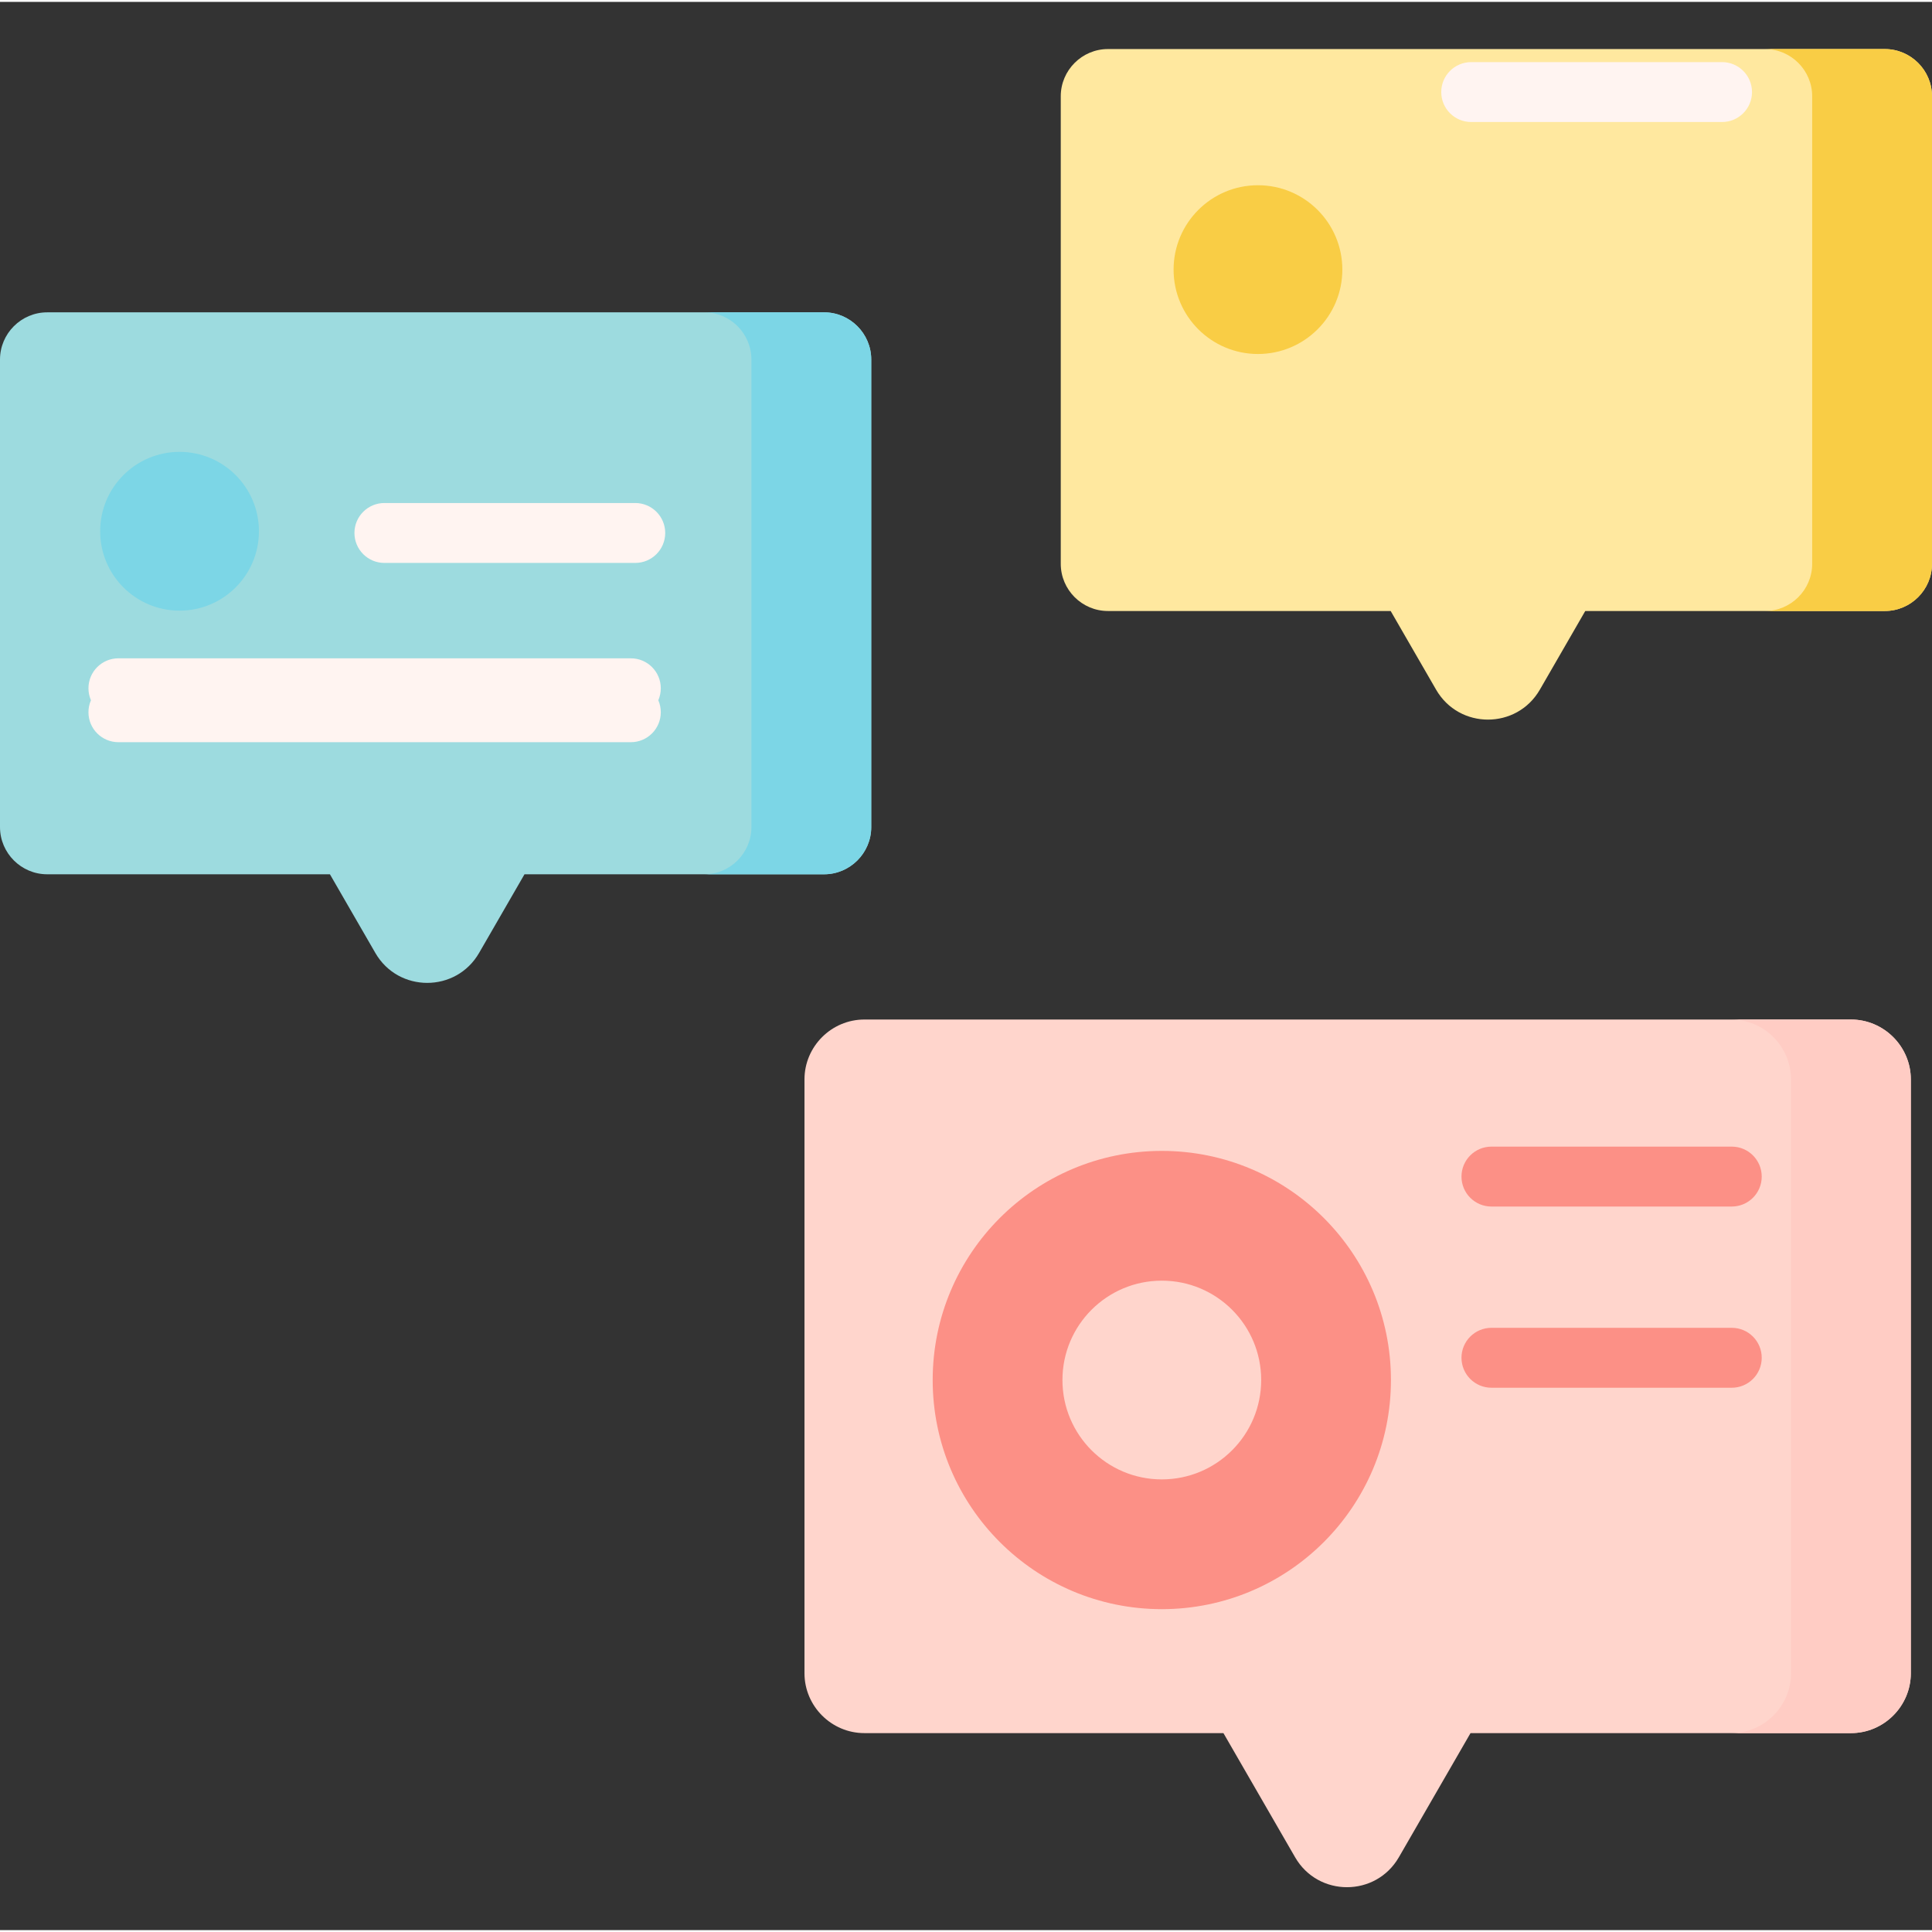 <svg height="512pt" viewBox="0 -12 512 511" width="512pt" xmlns="http://www.w3.org/2000/svg"><rect x="0" y="-12" width="512" height="511" fill="#333333" stroke="none"/><path d="M490.512 257.684h-261.438c-8.734 0-15.879 7.145-15.879 15.875v157.359c0 8.73 7.145 15.875 15.879 15.875h95.148l18.992 32.895c6.109 10.586 21.387 10.586 27.5 0l18.988-32.895h100.813c8.73 0 15.875-7.145 15.875-15.875v-157.359c0-8.73-7.145-15.875-15.879-15.875zm0 0" fill="#ffd5cc"/><path d="M490.512 257.684h-31.75c8.73 0 15.875 7.145 15.875 15.875v157.359c0 8.73-7.145 15.875-15.875 15.875h31.75c8.734 0 15.879-7.145 15.879-15.875v-157.359c0-8.73-7.145-15.875-15.879-15.875zm0 0" fill="#ffccc4"/><path d="M218.387 70.273h-205.883c-6.879 0-12.504 5.625-12.504 12.5v123.918c0 6.879 5.625 12.504 12.504 12.504h74.93l12.031 20.84c6.109 10.586 21.387 10.586 27.5 0l12.031-20.84h79.387c6.879 0 12.504-5.629 12.504-12.504v-123.918c0-6.875-5.625-12.5-12.5-12.5zm0 0" fill="#9ddbdf"/><path d="M218.387 70.27h-31.754c6.875 0 12.5 5.625 12.5 12.504v123.918c0 6.879-5.625 12.504-12.5 12.504h31.754c6.875 0 12.5-5.625 12.5-12.504v-123.918c0-6.875-5.625-12.504-12.5-12.504zm0 0" fill="#7cd6e6"/><path d="M499.496.5h-205.883c-6.875 0-12.5 5.625-12.5 12.504v123.918c0 6.875 5.625 12.5 12.5 12.5h74.93l12.035 20.844c6.109 10.582 21.387 10.582 27.5 0l12.031-20.844h79.387c6.879 0 12.504-5.625 12.504-12.5v-123.918c0-6.879-5.625-12.504-12.504-12.504zm0 0" fill="#ffe89f"/><path d="M499.496.5h-31.75c6.875 0 12.5 5.625 12.5 12.504v123.918c0 6.875-5.625 12.5-12.5 12.5h31.75c6.879 0 12.504-5.625 12.504-12.5v-123.918c0-6.879-5.625-12.504-12.504-12.504zm0 0" fill="#f9cd45"/><path d="M307.895 292.5c-33.535 0-60.723 27.188-60.723 60.719 0 33.535 27.188 60.723 60.723 60.723s60.719-27.188 60.719-60.723c0-33.531-27.184-60.719-60.719-60.719zm0 87.055c-14.547 0-26.336-11.789-26.336-26.336 0-14.543 11.789-26.332 26.336-26.332 14.543 0 26.332 11.789 26.332 26.332 0 14.547-11.789 26.336-26.332 26.336zm0 0" fill="#fc9086"/><path d="M68.621 128.289c0 11.617-9.418 21.039-21.039 21.039-11.617 0-21.039-9.422-21.039-21.039 0-11.621 9.422-21.039 21.039-21.039 11.621 0 21.039 9.418 21.039 21.039zm0 0" fill="#7cd6e6"/><path d="M355.734 58.949c0 12.352-10.012 22.363-22.363 22.363-12.348 0-22.359-10.012-22.359-22.363 0-12.348 10.012-22.359 22.359-22.359 12.352 0 22.363 10.012 22.363 22.359zm0 0" fill="#f9cd45"/><path d="M168.348 136.68h-66.48c-4.383 0-7.938-3.555-7.938-7.938 0-4.383 3.555-7.938 7.938-7.938h66.48c4.387 0 7.941 3.555 7.941 7.938 0 4.383-3.555 7.938-7.941 7.938zm0 0-1.168 41.156h-135.797c-4.387 0-7.941-3.555-7.941-7.938 0-4.383 3.555-7.938 7.941-7.938h135.797c4.383 0 7.938 3.555 7.938 7.938 0 4.383-3.555 7.938-7.938 7.938zm0 0 288.015-116.844h-66.48c-4.387 0-7.938-3.555-7.938-7.938 0-4.383 3.551-7.938 7.938-7.938h66.48c4.387 0 7.938 3.555 7.938 7.938 0 4.383-3.551 7.938-7.938 7.938zm0 0-1.168 47.508h-135.801c-4.383 0-7.938-3.555-7.938-7.938s3.555-7.938 7.938-7.938h135.801c4.387 0 7.938 3.555 7.938 7.938s-3.555 7.938-7.938 7.938zm0 0" fill="#fff4f1"/><path d="M458.938 307.246h-63.691c-4.383 0-7.938-3.555-7.938-7.938 0-4.387 3.555-7.941 7.938-7.941h63.691c4.383 0 7.938 3.555 7.938 7.941 0 4.383-3.555 7.938-7.938 7.938zm0 0 0 48.016h-63.691c-4.383 0-7.938-3.555-7.938-7.938 0-4.383 3.555-7.938 7.938-7.938h63.691c4.383 0 7.938 3.555 7.938 7.938 0 4.383-3.555 7.938-7.938 7.938zm0 0 0 48.019h-63.691c-4.383 0-7.938-3.555-7.938-7.941 0-4.383 3.555-7.938 7.938-7.938h63.691c4.383 0 7.938 3.555 7.938 7.938 0 4.387-3.555 7.941-7.938 7.941zm0 0" fill="#fc9086"/></svg>